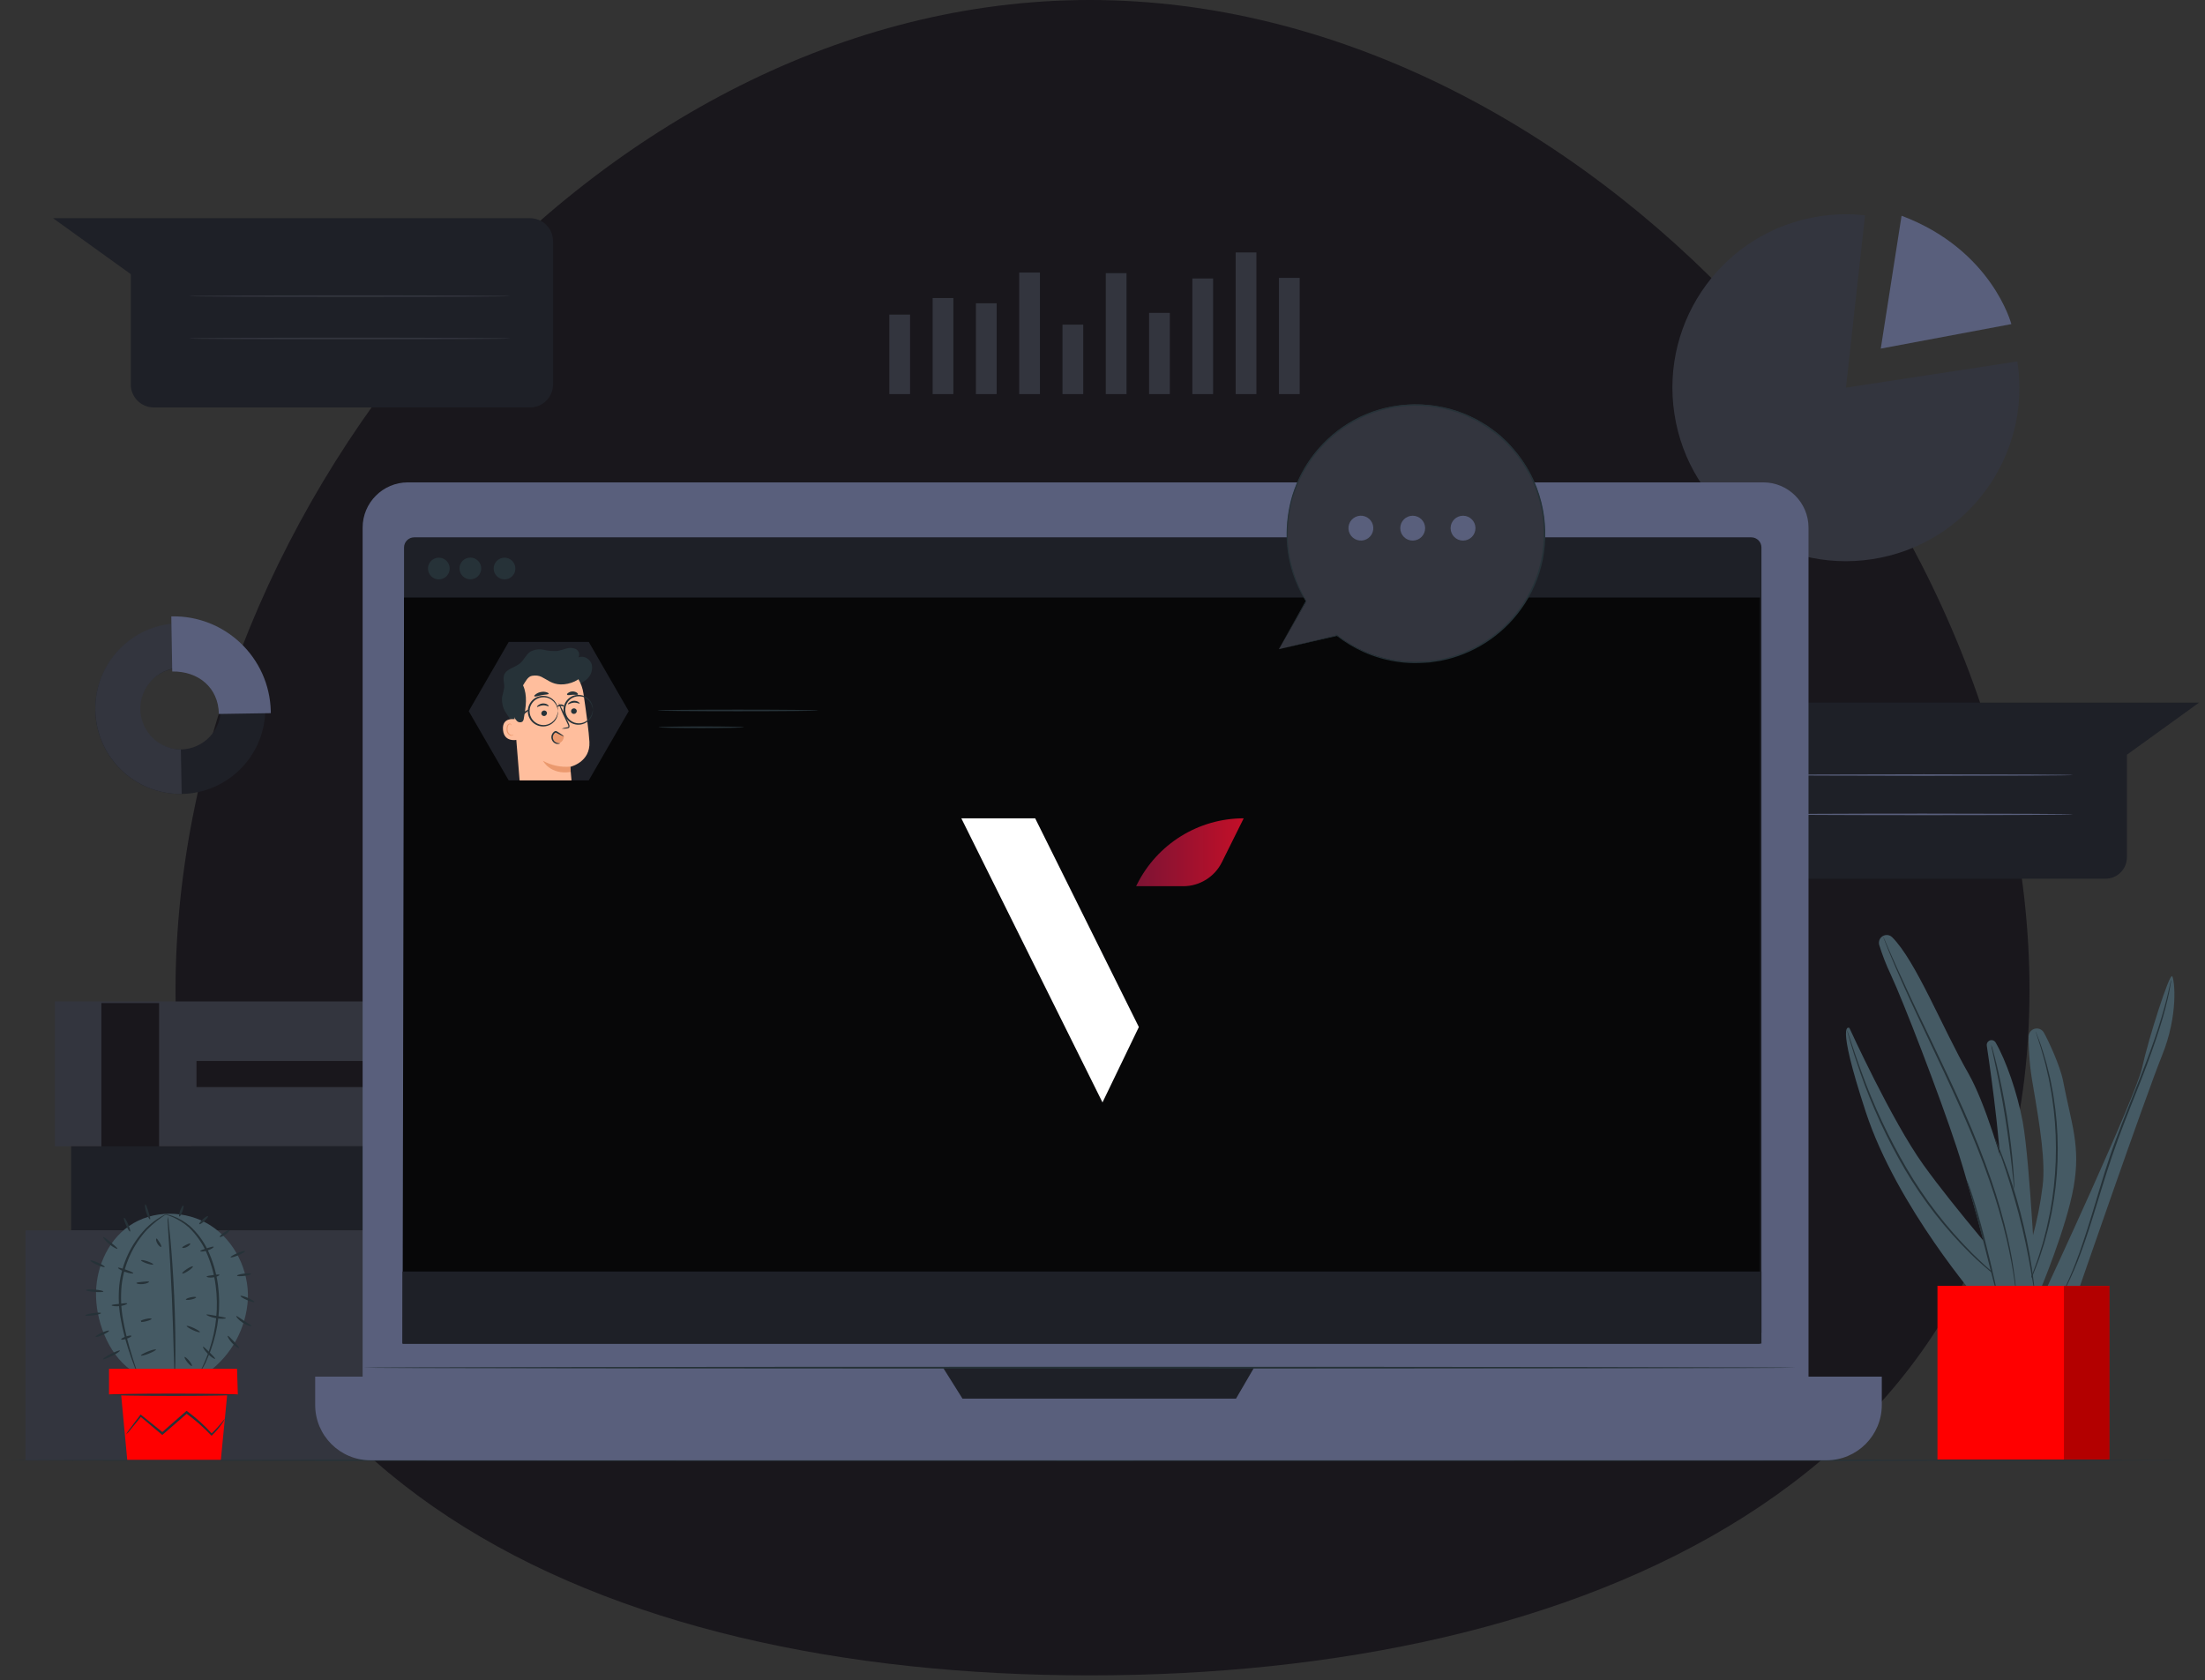 <svg width="248" height="189" viewBox="0 0 248 189" fill="none" xmlns="http://www.w3.org/2000/svg">
<rect x="0" y="0" width="248" height="189" fill="#333333" stroke="none"/>
<path d="M228.258 111.425C228.258 166.632 177.771 188.456 122.564 188.456C67.357 188.456 19.741 166.632 19.741 111.425C19.741 56.218 67.36 0 122.568 0C177.775 0 228.261 56.218 228.261 111.425H228.258Z" fill="#19171C"/>
<path d="M197.507 79.038H247.333L239.217 84.895V96.434C239.217 97.763 238.14 98.84 236.811 98.84H197.507C196.179 98.84 195.102 97.763 195.102 96.434V81.444C195.102 80.115 196.179 79.038 197.507 79.038Z" fill="#1E2027"/>
<path d="M199.584 87.182C199.584 87.231 207.099 87.269 216.369 87.269C225.639 87.269 233.154 87.231 233.154 87.182C233.154 87.133 225.639 87.094 216.369 87.094C207.099 87.094 199.584 87.133 199.584 87.182Z" fill="#595F7C"/>
<path d="M199.584 91.605C199.584 91.654 207.099 91.693 216.369 91.693C225.639 91.693 233.154 91.654 233.154 91.605C233.154 91.556 225.639 91.518 216.369 91.518C207.099 91.518 199.584 91.56 199.584 91.605Z" fill="#595F7C"/>
<path d="M121.834 36.517H119.501V44.329H121.834V36.517Z" fill="#33353E"/>
<path d="M102.356 35.387H100.024V44.329H102.356V35.387Z" fill="#33353E"/>
<path d="M107.227 33.524H104.895V44.329H107.227V33.524Z" fill="#33353E"/>
<path d="M112.095 34.115H109.763V44.329H112.095V34.115Z" fill="#33353E"/>
<path d="M116.963 30.66H114.63V44.329H116.963V30.66Z" fill="#33353E"/>
<path d="M126.701 30.726H124.369V44.329H126.701V30.726Z" fill="#33353E"/>
<path d="M131.572 35.195H129.24V44.329H131.572V35.195Z" fill="#33353E"/>
<path d="M136.439 31.324H134.107V44.329H136.439V31.324Z" fill="#33353E"/>
<path d="M141.31 28.397H138.978V44.329H141.31V28.397Z" fill="#33353E"/>
<path d="M146.178 31.258H143.846V44.329H146.178V31.258Z" fill="#33353E"/>
<path d="M207.617 43.605L226.898 40.657C228.531 51.308 221.223 61.267 210.568 62.9C199.917 64.533 189.958 57.225 188.325 46.57C186.692 35.915 194 25.96 204.655 24.327C206.347 24.068 208.064 24.033 209.764 24.222L207.617 43.605Z" fill="#33353E"/>
<path d="M213.873 24.268L211.533 39.213L226.22 36.457C226.22 36.457 224.048 28.093 213.873 24.268Z" fill="#595F7C"/>
<path d="M10.72 79.867C10.653 74.586 14.881 70.254 20.161 70.191C25.441 70.124 29.774 74.352 29.837 79.632C29.903 84.898 25.697 89.224 20.43 89.308C15.143 89.374 10.8 85.154 10.716 79.867H10.72ZM24.85 79.636C24.794 77.111 22.707 75.111 20.182 75.163C17.657 75.219 15.657 77.307 15.71 79.832C15.762 82.342 17.832 84.335 20.34 84.304C22.871 84.262 24.889 82.174 24.847 79.643V79.636H24.85Z" fill="#1E2027"/>
<path d="M10.72 79.867C10.629 74.576 14.835 70.212 20.126 70.107L20.206 75.118C17.671 75.216 15.692 77.349 15.79 79.884C15.884 82.335 17.888 84.283 20.343 84.304L20.434 89.308C15.147 89.374 10.804 85.154 10.72 79.867Z" fill="#33353E"/>
<path d="M19.27 69.334C25.305 69.191 30.312 73.968 30.456 80.003C30.456 80.076 30.456 80.146 30.456 80.22L24.616 80.311C24.571 77.349 22.315 75.485 19.371 75.534L19.266 69.334H19.27Z" fill="#595F7C"/>
<path d="M72.837 113.59H60.682V128.038H72.837V113.59Z" fill="#F5F5F5"/>
<path d="M61.105 112.645H6.181V128.944H61.105V112.645Z" fill="#33353E"/>
<path d="M73.204 114.016H59.629V112.645H73.204C73.589 112.645 73.903 112.96 73.903 113.345C73.889 113.719 73.578 114.016 73.204 114.016Z" fill="#E0E0E0"/>
<path d="M73.204 128.944H59.629V127.573H73.204C73.589 127.573 73.903 127.888 73.903 128.272C73.889 128.647 73.578 128.944 73.204 128.944Z" fill="#E0E0E0"/>
<path d="M56.786 112.645H50.296V128.944H56.786V112.645Z" fill="#EBEBEB"/>
<path d="M17.891 112.827H11.401V129.126H17.891V112.827Z" fill="#19171C"/>
<path d="M72.837 115.978C72.837 116.02 70.207 116.051 66.962 116.051C63.717 116.051 61.087 116.02 61.087 115.978C61.087 115.936 63.717 115.904 66.962 115.904C70.207 115.904 72.837 115.939 72.837 115.978Z" fill="#E0E0E0"/>
<path d="M72.837 118.146C72.837 118.184 70.207 118.216 66.962 118.216C63.717 118.216 61.087 118.184 61.087 118.146C61.087 118.107 63.717 118.072 66.962 118.072C70.207 118.072 72.837 118.104 72.837 118.146Z" fill="#E0E0E0"/>
<path d="M72.837 120.814C72.837 120.852 70.207 120.884 66.962 120.884C63.717 120.884 61.087 120.852 61.087 120.814C61.087 120.775 63.717 120.74 66.962 120.74C70.207 120.74 72.837 120.779 72.837 120.814Z" fill="#E0E0E0"/>
<path d="M72.837 123.478C72.837 123.52 70.207 123.552 66.962 123.552C63.717 123.552 61.087 123.52 61.087 123.478C61.087 123.436 63.717 123.408 66.962 123.408C70.207 123.408 72.837 123.44 72.837 123.478Z" fill="#E0E0E0"/>
<path d="M72.837 126.146C72.837 126.188 70.207 126.22 66.962 126.22C63.717 126.22 61.087 126.188 61.087 126.146C61.087 126.105 63.717 126.077 66.962 126.077C70.207 126.077 72.837 126.108 72.837 126.146Z" fill="#E0E0E0"/>
<path d="M46.807 119.345H22.099V122.279H46.807V119.345Z" fill="#19171C"/>
<path d="M72.714 129.266H60.374V138.07H72.714V129.266Z" fill="#FAFAFA"/>
<path d="M60.514 128.944H8V138.385H60.514V128.944Z" fill="#1E2027"/>
<path d="M60.129 129.584H73.392C73.567 129.584 73.71 129.44 73.71 129.266C73.71 129.091 73.567 128.947 73.392 128.944H60.129V129.584Z" fill="#F5F5F5"/>
<path d="M60.129 137.749H73.564C73.644 137.749 73.71 137.815 73.71 137.896V138.245C73.71 138.326 73.644 138.392 73.564 138.392H60.129V137.752V137.749Z" fill="#F5F5F5"/>
<path d="M72.714 130.937C72.714 130.976 69.98 131.011 66.612 131.011C63.245 131.011 60.51 130.976 60.51 130.937C60.51 130.899 63.241 130.864 66.612 130.864C69.983 130.864 72.714 130.899 72.714 130.937Z" fill="#E0E0E0"/>
<path d="M72.714 132.602C72.714 132.644 69.98 132.675 66.612 132.675C63.245 132.675 60.51 132.644 60.51 132.602C60.51 132.56 63.241 132.532 66.612 132.532C69.983 132.532 72.714 132.563 72.714 132.602Z" fill="#E0E0E0"/>
<path d="M72.714 134.269C72.714 134.308 69.98 134.339 66.612 134.339C63.245 134.339 60.51 134.308 60.51 134.269C60.51 134.231 63.241 134.196 66.612 134.196C69.983 134.196 72.714 134.228 72.714 134.269Z" fill="#E0E0E0"/>
<path d="M72.714 135.934C72.714 135.972 69.98 136.004 66.612 136.004C63.245 136.004 60.51 135.972 60.51 135.934C60.51 135.895 63.241 135.861 66.612 135.861C69.983 135.861 72.714 135.892 72.714 135.934Z" fill="#E0E0E0"/>
<path d="M74.585 139.228H61.989V163.093H74.585V139.228Z" fill="#EBEBEB"/>
<path d="M61.989 138.389H2.869V164.265H61.989V138.389Z" fill="#33353E"/>
<path d="M75.571 164.261H60.374V162.583H75.571C76.033 162.583 76.407 162.961 76.41 163.422C76.41 163.887 76.036 164.261 75.571 164.261Z" fill="#E0E0E0"/>
<path d="M60.374 138.389H76.026C76.239 138.389 76.41 138.56 76.41 138.773V139.683C76.41 139.896 76.239 140.067 76.026 140.067H60.374V138.389Z" fill="#E0E0E0"/>
<path d="M74.585 142.424C74.585 142.466 71.767 142.497 68.291 142.497C64.815 142.497 61.997 142.466 61.997 142.424C61.997 142.382 64.815 142.354 68.291 142.354C71.767 142.354 74.585 142.386 74.585 142.424Z" fill="#E0E0E0"/>
<path d="M74.585 145.487C74.585 145.526 71.767 145.557 68.291 145.557C64.815 145.557 61.997 145.526 61.997 145.487C61.997 145.449 64.815 145.414 68.291 145.414C71.767 145.414 74.585 145.445 74.585 145.487Z" fill="#E0E0E0"/>
<path d="M74.585 148.547C74.585 148.585 71.767 148.62 68.291 148.62C64.815 148.62 61.997 148.585 61.997 148.547C61.997 148.508 64.815 148.473 68.291 148.473C71.767 148.473 74.585 148.508 74.585 148.547Z" fill="#E0E0E0"/>
<path d="M74.585 151.607C74.585 151.649 71.767 151.68 68.291 151.68C64.815 151.68 61.997 151.649 61.997 151.607C61.997 151.565 64.815 151.537 68.291 151.537C71.767 151.537 74.585 151.568 74.585 151.607Z" fill="#E0E0E0"/>
<path d="M74.585 154.67C74.585 154.708 71.767 154.74 68.291 154.74C64.815 154.74 61.997 154.708 61.997 154.67C61.997 154.631 64.815 154.596 68.291 154.596C71.767 154.596 74.585 154.628 74.585 154.67Z" fill="#E0E0E0"/>
<path d="M74.585 157.729C74.585 157.768 71.767 157.803 68.291 157.803C64.815 157.803 61.997 157.768 61.997 157.729C61.997 157.691 64.815 157.656 68.291 157.656C71.767 157.656 74.585 157.691 74.585 157.729Z" fill="#E0E0E0"/>
<path d="M74.585 160.789C74.585 160.831 71.767 160.862 68.291 160.862C64.815 160.862 61.997 160.831 61.997 160.789C61.997 160.747 64.815 160.719 68.291 160.719C71.767 160.719 74.585 160.751 74.585 160.789Z" fill="#E0E0E0"/>
<path d="M23.098 152.74V154.18C23.098 155.929 22.231 156.904 20.56 156.904C18.888 156.904 18.021 155.915 18.021 154.18V148.547C18.021 146.798 18.888 145.819 20.56 145.819C22.231 145.819 23.098 146.812 23.098 148.547V149.596H21.49V148.438C21.49 147.662 21.14 147.368 20.609 147.368C20.077 147.368 19.724 147.662 19.724 148.438V154.289C19.724 155.065 20.074 155.338 20.609 155.338C21.144 155.338 21.49 155.061 21.49 154.289V152.74H23.098Z" fill="#EBEBEB"/>
<path d="M43.268 145.956V154.317C43.268 155.089 43.618 155.366 44.149 155.366C44.681 155.366 45.03 155.086 45.03 154.317V145.956H46.642V154.208C46.642 155.939 45.775 156.932 44.104 156.932C42.432 156.932 41.565 155.939 41.565 154.208V145.956H43.268Z" fill="#EBEBEB"/>
<path d="M51.363 156.796C51.22 156.366 51.167 155.915 51.206 155.463V153.761C51.206 152.753 50.856 152.383 50.094 152.383H49.503V156.796H47.8V145.956H50.37C52.118 145.956 52.895 146.777 52.895 148.449V149.299C52.895 150.414 52.545 151.141 51.779 151.498C52.632 151.848 52.909 152.673 52.909 153.802V155.477C52.877 155.925 52.944 156.373 53.097 156.792H51.363V156.796ZM49.503 147.508V150.834H50.171C50.803 150.834 51.192 150.557 51.192 149.69V148.62C51.192 147.847 50.929 147.508 50.325 147.508H49.503Z" fill="#EBEBEB"/>
<path d="M45.097 134.311C45.142 135.133 44.517 135.836 43.695 135.882C43.663 135.882 43.632 135.882 43.6 135.882C43.177 135.927 42.772 135.693 42.593 135.305L42.292 136.833H41.943L42.66 133.213H43.009L42.925 133.637C43.188 133.343 43.562 133.182 43.953 133.193C44.544 133.151 45.055 133.595 45.097 134.186C45.097 134.228 45.097 134.266 45.097 134.308V134.311ZM44.747 134.332C44.779 133.906 44.457 133.535 44.027 133.504C43.978 133.5 43.925 133.504 43.877 133.507C43.24 133.507 42.719 134.018 42.719 134.658C42.719 134.693 42.719 134.731 42.723 134.766C42.691 135.189 43.006 135.56 43.429 135.591C43.481 135.595 43.534 135.591 43.59 135.588C44.226 135.588 44.744 135.07 44.74 134.43C44.74 134.399 44.74 134.364 44.737 134.332H44.747Z" fill="#E0E0E0"/>
<path d="M48.296 134.067C48.296 134.168 48.285 134.269 48.268 134.367L47.967 135.871H47.618L47.922 134.364C47.936 134.283 47.943 134.203 47.946 134.123C47.946 133.745 47.719 133.528 47.247 133.528C46.698 133.5 46.226 133.909 46.173 134.455L45.89 135.871H45.541L46.285 132.14H46.635L46.338 133.623C46.597 133.343 46.967 133.189 47.348 133.206C47.967 133.196 48.296 133.518 48.296 134.067Z" fill="#E0E0E0"/>
<path d="M51.639 133.217L49.716 136.203C49.387 136.707 49.142 136.861 48.761 136.861C48.527 136.871 48.3 136.787 48.132 136.626L48.324 136.364C48.447 136.49 48.614 136.56 48.789 136.556C49.017 136.556 49.191 136.448 49.398 136.126L49.587 135.847L48.926 133.217H49.275L49.821 135.469L51.265 133.217H51.639Z" fill="#E0E0E0"/>
<path d="M59.605 24.544H5.968L14.71 30.838V43.241C14.71 44.671 15.864 45.829 17.294 45.832C17.294 45.832 17.297 45.832 17.301 45.832H59.612C61.042 45.832 62.203 44.671 62.203 43.241V27.135C62.203 25.705 61.042 24.544 59.612 24.544C59.612 24.544 59.608 24.544 59.605 24.544Z" fill="#1E2027"/>
<path d="M57.367 33.31C57.367 33.363 49.279 33.405 39.303 33.405C29.326 33.405 21.235 33.359 21.235 33.31C21.235 33.261 29.323 33.216 39.303 33.216C49.283 33.216 57.367 33.258 57.367 33.31Z" fill="#33353E"/>
<path d="M57.367 38.073C57.367 38.125 49.279 38.167 39.303 38.167C29.326 38.167 21.235 38.125 21.235 38.073C21.235 38.02 29.323 37.978 39.303 37.978C49.283 37.978 57.367 38.02 57.367 38.073Z" fill="#33353E"/>
<path d="M245.63 164.261C245.63 164.314 190.787 164.352 123.155 164.352C55.524 164.352 0.667 164.314 0.667 164.261C0.667 164.209 55.496 164.171 123.155 164.171C190.815 164.171 245.63 164.212 245.63 164.261Z" fill="#263238"/>
<path d="M222.614 146.414C222.614 146.414 213.344 135.749 209.848 125.083C206.351 114.418 208.012 115.642 208.012 115.642C208.012 115.642 212.733 126.007 216.317 131.011C219.901 136.014 226.304 143.354 226.304 143.354L222.614 146.414Z" fill="#455A64"/>
<path d="M224.46 117.282C224.317 117.02 223.992 116.925 223.73 117.065C223.527 117.177 223.418 117.404 223.457 117.632C224.02 121.38 225.244 130.175 225.205 135.878C225.142 143.288 225.205 146.152 225.205 146.152H229.052C229.052 146.152 228.352 130.836 227.496 126.164C226.887 122.898 225.604 119.261 224.46 117.282Z" fill="#455A64"/>
<path d="M226.566 144.907C228.181 141.242 229.251 137.364 229.741 133.388C230.059 130.661 229.489 126.975 228.646 122.055C228.321 120.258 228.16 118.433 228.16 116.604C228.16 116.097 228.577 115.688 229.087 115.691C229.423 115.691 229.731 115.876 229.888 116.17C230.353 117.002 231.703 119.842 232.045 121.618C232.979 126.475 234.035 128.905 233.227 133.507C232.42 138.109 229.43 145.214 229.43 145.214L226.566 144.907Z" fill="#455A64"/>
<path d="M230.038 145.225C230.038 145.225 240.217 123.353 240.924 120.108C241.63 116.862 244.025 109.386 244.308 109.809C244.592 110.233 245.008 114.184 243.179 118.698C241.35 123.213 233.514 145.889 233.514 145.889H230.038" fill="#455A64"/>
<path d="M225.45 144.246C225.349 144.186 225.255 144.123 225.164 144.05C224.985 143.914 224.709 143.721 224.377 143.449C223.426 142.69 222.513 141.885 221.642 141.032C218.775 138.21 216.292 135.025 214.257 131.556C212.229 128.091 210.54 124.433 209.218 120.639C208.708 119.188 208.334 117.999 208.092 117.17C207.966 116.761 207.879 116.436 207.82 116.219C207.781 116.104 207.757 115.988 207.743 115.869C207.792 115.974 207.83 116.083 207.862 116.195L208.173 117.135C208.439 117.953 208.834 119.135 209.362 120.576C210.725 124.342 212.425 127.979 214.446 131.437C216.474 134.895 218.932 138.081 221.758 140.924C222.845 142.008 223.779 142.83 224.436 143.372C224.762 143.655 225.027 143.858 225.199 144.005C225.29 144.078 225.373 144.158 225.45 144.246Z" fill="#263238"/>
<path d="M226.562 133.752C226.513 133.542 226.485 133.329 226.471 133.112C226.422 132.657 226.359 132.063 226.286 131.364C226.125 129.881 225.873 127.842 225.513 125.601C225.153 123.36 224.751 121.342 224.44 119.887C224.289 119.188 224.163 118.607 224.069 118.163C224.013 117.953 223.975 117.74 223.954 117.523C224.038 117.723 224.104 117.929 224.149 118.142C224.265 118.544 224.415 119.128 224.59 119.852C224.94 121.3 225.366 123.318 225.726 125.566C226.087 127.814 226.314 129.86 226.426 131.346C226.489 132.091 226.527 132.692 226.545 133.095C226.573 133.311 226.58 133.532 226.562 133.752Z" fill="#263238"/>
<path d="M228.947 116.006C228.996 116.097 229.034 116.188 229.066 116.286C229.146 116.492 229.248 116.761 229.374 117.097C229.499 117.432 229.66 117.884 229.811 118.401C229.961 118.919 230.16 119.492 230.304 120.149L230.555 121.178C230.643 121.527 230.702 121.915 230.779 122.304C230.947 123.08 231.048 123.923 231.171 124.807C231.636 128.657 231.496 132.56 230.758 136.368C230.573 137.242 230.409 138.074 230.188 138.836C230.083 139.217 229.996 139.592 229.884 139.941C229.772 140.291 229.664 140.641 229.559 140.952C229.363 141.599 229.129 142.162 228.94 142.662C228.751 143.162 228.569 143.588 228.412 143.931L228.062 144.718C228.024 144.812 227.978 144.903 227.922 144.987C227.947 144.889 227.982 144.791 228.024 144.7L228.345 143.896C228.492 143.546 228.667 143.123 228.839 142.62C229.01 142.116 229.241 141.55 229.426 140.903C229.524 140.581 229.629 140.246 229.737 139.896C229.846 139.546 229.926 139.172 230.027 138.791C230.241 138.029 230.377 137.2 230.576 136.343C231.286 132.553 231.426 128.675 230.989 124.842C230.87 123.961 230.776 123.122 230.618 122.349C230.541 121.961 230.485 121.583 230.405 121.226C230.325 120.87 230.244 120.527 230.167 120.198C230.031 119.541 229.846 118.961 229.706 118.45C229.566 117.94 229.429 117.499 229.307 117.142C229.185 116.786 229.108 116.527 229.041 116.317C228.999 116.216 228.968 116.114 228.947 116.006Z" fill="#263238"/>
<path d="M244.19 110.25C244.197 110.282 244.197 110.316 244.19 110.348C244.19 110.425 244.162 110.519 244.144 110.631C244.099 110.879 244.043 111.25 243.945 111.722C243.749 112.663 243.421 114.016 242.896 115.66C242.371 117.303 241.697 119.226 240.871 121.345C240.046 123.464 239.095 125.769 238.193 128.224C237.291 130.678 236.567 133.07 235.902 135.238C235.238 137.406 234.623 139.364 234.018 140.973C233.553 142.249 233.018 143.497 232.413 144.714C232.203 145.148 232.014 145.47 231.895 145.693L231.752 145.942C231.738 145.973 231.717 146.001 231.696 146.026C231.703 145.994 231.717 145.963 231.731 145.931L231.857 145.672C231.965 145.442 232.14 145.113 232.336 144.676C232.745 143.809 233.297 142.536 233.874 140.92C234.451 139.305 235.063 137.357 235.714 135.182C236.364 133.007 237.067 130.608 237.987 128.15C238.906 125.692 239.854 123.384 240.686 121.272C241.518 119.16 242.228 117.244 242.749 115.611C243.27 113.978 243.627 112.635 243.847 111.701C243.959 111.236 244.029 110.869 244.088 110.624C244.116 110.512 244.137 110.421 244.155 110.344C244.162 110.313 244.172 110.278 244.19 110.25Z" fill="#263238"/>
<path d="M212.809 105.418C212.46 105.082 211.904 105.096 211.568 105.445C211.348 105.676 211.271 106.008 211.365 106.313C211.715 107.439 212.142 108.537 212.645 109.6C214.044 112.575 218.156 123.237 220.079 129.101C222.003 134.965 224.713 145.886 224.713 145.886L228.821 145.221C228.821 145.221 225.062 127.265 221.408 120.779C218.439 115.593 215.488 108.082 212.809 105.418Z" fill="#455A64"/>
<path d="M221.202 132.766C221.293 132.923 221.363 133.088 221.415 133.259C221.537 133.581 221.702 134.049 221.887 134.637C222.265 135.808 222.73 137.434 223.195 139.263C223.66 141.092 224.048 142.739 224.317 143.938C224.443 144.505 224.545 144.987 224.629 145.361C224.674 145.533 224.702 145.711 224.712 145.889C224.639 145.728 224.583 145.557 224.545 145.382C224.447 145.008 224.321 144.536 224.17 143.983L222.985 139.312C222.52 137.493 222.079 135.853 221.74 134.675L221.335 133.276C221.275 133.112 221.23 132.941 221.202 132.766Z" fill="#263238"/>
<path d="M226.776 145.557C226.765 145.522 226.758 145.487 226.755 145.449C226.755 145.361 226.727 145.256 226.706 145.123C226.664 144.84 226.625 144.424 226.538 143.879C226.387 142.802 226.118 141.246 225.678 139.35C225.15 137.13 224.51 134.941 223.754 132.787C222.912 130.339 221.856 127.724 220.656 125C218.24 119.562 215.827 114.74 214.24 111.177C213.439 109.397 212.816 107.946 212.407 106.932C212.197 106.428 212.058 106.033 211.946 105.764C211.9 105.638 211.862 105.54 211.83 105.456C211.816 105.421 211.806 105.386 211.799 105.351C211.799 105.351 211.82 105.383 211.851 105.449C211.883 105.515 211.932 105.627 211.988 105.746L212.484 106.9C212.918 107.9 213.561 109.348 214.379 111.096C215.998 114.646 218.436 119.454 220.856 124.898C222.055 127.626 223.107 130.262 223.943 132.706C224.691 134.871 225.321 137.077 225.828 139.312C226.167 140.812 226.433 142.33 226.622 143.858C226.695 144.4 226.72 144.823 226.751 145.11C226.751 145.242 226.769 145.347 226.776 145.435C226.783 145.477 226.783 145.515 226.776 145.557Z" fill="#263238"/>
<path d="M228.821 145.225C228.758 144.994 228.709 144.763 228.681 144.526C228.601 144.043 228.493 143.407 228.363 142.637C228.08 141.046 227.664 138.854 227.027 136.469C226.391 134.084 225.716 131.955 225.185 130.43L224.555 128.633C224.464 128.416 224.391 128.192 224.338 127.961C224.454 128.168 224.552 128.381 224.636 128.601C224.81 129.017 225.059 129.626 225.335 130.385C226.08 132.36 226.716 134.374 227.244 136.42C227.772 138.466 228.199 140.532 228.521 142.62C228.639 143.421 228.727 144.071 228.772 144.522C228.807 144.756 228.821 144.991 228.821 145.225Z" fill="#263238"/>
<path d="M237.252 144.634H221.216V164.171H237.252V144.634Z" fill="#FF0000"/>
<g opacity="0.3">
<path d="M237.252 144.634H221.216V164.171H237.252V144.634Z" fill="black"/>
</g>
<path d="M232.136 144.634H217.911V164.171H232.136V144.634Z" fill="#FF0000"/>
<path d="M23.675 137.843C20.941 136.095 17.157 136.06 14.5 137.917C11.975 139.683 10.692 142.893 10.804 145.959C10.915 149.026 12.409 152.795 15.196 154.414L23.378 154.38C26.039 152.442 27.693 149.411 27.882 146.124C28.004 142.893 26.406 139.592 23.675 137.843Z" fill="#455A64"/>
<path d="M19.644 154.722C19.605 154.491 19.588 154.257 19.595 154.023C19.595 153.519 19.56 152.876 19.539 152.103C19.497 150.484 19.434 148.257 19.326 145.777C19.217 143.298 19.084 141.071 18.976 139.452C18.93 138.682 18.892 138.053 18.86 137.535C18.84 137.301 18.84 137.07 18.86 136.836C18.92 137.067 18.955 137.298 18.972 137.535C19.028 137.987 19.095 138.64 19.172 139.448C19.319 141.064 19.479 143.295 19.591 145.774C19.703 148.253 19.735 150.491 19.728 152.114C19.728 152.925 19.728 153.579 19.7 154.033C19.7 154.264 19.682 154.495 19.644 154.722Z" fill="#263238"/>
<path d="M11.629 145.274C11.629 145.344 11.178 145.368 10.636 145.323C10.094 145.277 9.66 145.183 9.664 145.113C9.667 145.043 10.115 145.019 10.657 145.061C11.199 145.103 11.636 145.2 11.629 145.274Z" fill="#263238"/>
<path d="M11.783 142.511C11.752 142.578 11.37 142.473 10.926 142.274C10.482 142.074 10.146 141.865 10.175 141.798C10.203 141.732 10.587 141.84 11.031 142.036C11.475 142.232 11.811 142.459 11.783 142.511Z" fill="#263238"/>
<path d="M13.203 140.462C13.164 140.522 12.734 140.319 12.287 139.948C11.839 139.578 11.556 139.189 11.608 139.144C11.661 139.099 12.017 139.385 12.451 139.745C12.885 140.106 13.241 140.399 13.203 140.462Z" fill="#263238"/>
<path d="M14.633 138.529C14.566 138.557 14.36 138.235 14.171 137.808C13.982 137.382 13.881 137.011 13.947 136.98C14.014 136.948 14.22 137.273 14.409 137.703C14.598 138.133 14.695 138.501 14.633 138.529Z" fill="#263238"/>
<path d="M16.874 137.158C16.808 137.186 16.588 136.843 16.437 136.368C16.287 135.892 16.276 135.479 16.346 135.469C16.416 135.458 16.546 135.819 16.696 136.287C16.846 136.756 16.941 137.126 16.874 137.158Z" fill="#263238"/>
<path d="M20.612 135.609C20.682 135.633 20.64 135.927 20.521 136.266C20.403 136.605 20.249 136.857 20.172 136.833C20.095 136.808 20.144 136.518 20.263 136.179C20.382 135.84 20.546 135.584 20.612 135.609Z" fill="#263238"/>
<path d="M23.389 136.801C23.438 136.854 23.259 137.098 22.99 137.347C22.721 137.595 22.466 137.752 22.417 137.696C22.368 137.64 22.546 137.399 22.812 137.151C23.078 136.903 23.34 136.749 23.389 136.801Z" fill="#263238"/>
<path d="M25.829 138.378C25.871 138.438 25.654 138.654 25.346 138.864C25.039 139.074 24.756 139.193 24.714 139.134C24.672 139.074 24.892 138.857 25.2 138.647C25.507 138.438 25.791 138.319 25.829 138.378Z" fill="#263238"/>
<path d="M27.564 140.728C27.592 140.794 27.253 141.004 26.801 141.197C26.35 141.389 25.962 141.49 25.934 141.424C25.906 141.357 26.249 141.148 26.7 140.959C27.151 140.77 27.536 140.662 27.564 140.728Z" fill="#263238"/>
<path d="M28.249 143.295C28.249 143.365 27.9 143.47 27.47 143.522C27.04 143.574 26.672 143.564 26.662 143.491C26.651 143.417 27.012 143.319 27.438 143.263C27.865 143.207 28.239 143.221 28.249 143.295Z" fill="#263238"/>
<path d="M28.603 146.452C28.575 146.519 28.204 146.421 27.777 146.235C27.351 146.05 27.022 145.844 27.05 145.777C27.078 145.711 27.452 145.809 27.879 145.994C28.305 146.18 28.634 146.386 28.603 146.452Z" fill="#263238"/>
<path d="M28.291 149.162C28.267 149.229 27.798 149.117 27.308 148.795C26.819 148.473 26.529 148.096 26.578 148.043C26.627 147.991 26.987 148.274 27.452 148.575C27.917 148.876 28.316 149.103 28.291 149.162Z" fill="#263238"/>
<path d="M26.878 151.627C26.837 151.683 26.462 151.467 26.106 151.078C25.749 150.69 25.557 150.306 25.613 150.264C25.669 150.222 25.962 150.533 26.312 150.9C26.662 151.267 26.927 151.572 26.878 151.627Z" fill="#263238"/>
<path d="M13.486 151.918C13.518 151.981 13.136 152.267 12.608 152.519C12.08 152.771 11.647 152.949 11.601 152.893C11.556 152.837 11.951 152.544 12.475 152.288C13 152.033 13.451 151.855 13.486 151.918Z" fill="#263238"/>
<path d="M12.262 149.687C12.29 149.753 11.976 149.96 11.563 150.148C11.15 150.337 10.783 150.439 10.752 150.372C10.72 150.306 11.038 150.099 11.451 149.911C11.864 149.722 12.231 149.62 12.262 149.687Z" fill="#263238"/>
<path d="M11.363 147.704C11.363 147.774 10.986 147.89 10.496 147.959C10.007 148.029 9.608 148.026 9.597 147.959C9.587 147.893 9.975 147.774 10.461 147.708C10.947 147.641 11.353 147.638 11.363 147.704Z" fill="#263238"/>
<path d="M14.311 146.62C14.332 146.69 13.962 146.865 13.455 146.921C12.948 146.977 12.542 146.889 12.549 146.819C12.556 146.75 12.948 146.718 13.423 146.662C13.899 146.606 14.29 146.55 14.311 146.62Z" fill="#263238"/>
<path d="M16.762 144.183C16.783 144.249 16.482 144.403 16.063 144.442C15.643 144.48 15.335 144.393 15.342 144.323C15.349 144.253 15.664 144.221 16.042 144.183C16.419 144.144 16.741 144.113 16.762 144.183Z" fill="#263238"/>
<path d="M17.231 142.228C17.206 142.298 16.881 142.246 16.504 142.116C16.126 141.987 15.839 141.826 15.864 141.767C15.888 141.707 16.213 141.749 16.591 141.882C16.969 142.015 17.256 142.162 17.231 142.228Z" fill="#263238"/>
<path d="M18.129 140.252C18.08 140.305 17.857 140.158 17.696 139.878C17.535 139.599 17.521 139.336 17.591 139.319C17.661 139.301 17.78 139.504 17.94 139.749C18.101 139.994 18.182 140.204 18.129 140.252Z" fill="#263238"/>
<path d="M17.046 148.341C17.063 148.411 16.784 148.54 16.416 148.631C16.245 148.676 16.067 148.701 15.888 148.708L15.839 148.554C15.934 148.554 15.993 148.554 16.007 148.571C16.021 148.589 15.979 148.645 15.902 148.704L15.85 148.55C16.011 148.473 16.182 148.414 16.357 148.376C16.721 148.288 17.028 148.271 17.046 148.341Z" fill="#263238"/>
<path d="M17.545 151.806C17.57 151.872 17.196 152.075 16.741 152.26C16.287 152.446 15.87 152.54 15.846 152.474C15.821 152.407 16.195 152.201 16.647 152.019C17.098 151.837 17.524 151.739 17.545 151.806Z" fill="#263238"/>
<path d="M14.783 150.267C14.808 150.334 14.566 150.477 14.248 150.585C13.93 150.694 13.654 150.729 13.629 150.659C13.605 150.589 13.846 150.449 14.164 150.341C14.482 150.232 14.748 150.197 14.783 150.267Z" fill="#263238"/>
<path d="M14.993 143.218C14.993 143.288 14.559 143.246 14.08 143.074C13.601 142.903 13.248 142.672 13.279 142.609C13.311 142.546 13.699 142.662 14.168 142.826C14.636 142.99 15.01 143.158 14.993 143.218Z" fill="#263238"/>
<path d="M21.693 142.459C21.735 142.518 21.5 142.742 21.172 142.959C20.843 143.176 20.542 143.309 20.5 143.242C20.458 143.176 20.696 142.959 21.025 142.742C21.354 142.525 21.654 142.389 21.693 142.459Z" fill="#263238"/>
<path d="M22.06 145.928C22.06 145.998 21.826 146.11 21.508 146.176C21.189 146.242 20.92 146.239 20.903 146.176C20.885 146.113 21.137 145.994 21.455 145.928C21.773 145.861 22.043 145.858 22.06 145.928Z" fill="#263238"/>
<path d="M22.483 149.841C22.451 149.904 22.095 149.806 21.689 149.617C21.284 149.428 20.99 149.222 20.99 149.155C20.99 149.089 21.378 149.19 21.784 149.379C22.189 149.568 22.511 149.774 22.483 149.841Z" fill="#263238"/>
<path d="M21.584 153.649C21.528 153.698 21.297 153.509 21.07 153.229C20.843 152.949 20.721 152.687 20.759 152.642C20.797 152.596 21.042 152.785 21.273 153.065C21.504 153.344 21.64 153.6 21.584 153.649Z" fill="#263238"/>
<path d="M21.392 139.889C21.437 139.945 21.283 140.137 21.021 140.266C20.759 140.396 20.518 140.406 20.5 140.336C20.483 140.266 20.672 140.155 20.906 140.036C21.14 139.917 21.357 139.833 21.392 139.889Z" fill="#263238"/>
<path d="M24.686 143.396C24.71 143.463 24.406 143.63 23.987 143.69C23.567 143.749 23.235 143.669 23.238 143.599C23.242 143.529 23.564 143.484 23.938 143.431C24.312 143.379 24.662 143.33 24.686 143.396Z" fill="#263238"/>
<path d="M24.032 140.249C24.064 140.312 23.763 140.529 23.333 140.665C22.903 140.802 22.536 140.802 22.525 140.732C22.515 140.662 22.847 140.546 23.253 140.413C23.658 140.28 23.997 140.183 24.032 140.249Z" fill="#263238"/>
<path d="M25.403 148.274C25.403 148.344 24.885 148.39 24.263 148.274C23.64 148.159 23.175 147.924 23.214 147.872C23.252 147.82 23.728 147.91 24.326 148.015C24.924 148.12 25.403 148.201 25.403 148.274Z" fill="#263238"/>
<path d="M24.189 152.848C24.147 152.904 23.766 152.68 23.389 152.299C23.011 151.918 22.791 151.551 22.836 151.495C22.881 151.439 23.186 151.746 23.567 152.117C23.948 152.488 24.228 152.792 24.189 152.848Z" fill="#263238"/>
<path d="M18.818 136.514C17.983 137.021 17.213 137.63 16.528 138.326C14.937 140.071 13.937 142.274 13.675 144.62C13.556 145.91 13.615 147.211 13.846 148.484C14.035 149.53 14.276 150.565 14.57 151.586C14.822 152.456 15.052 153.156 15.206 153.642C15.301 153.89 15.374 154.145 15.427 154.404C15.297 154.173 15.192 153.928 15.112 153.677C14.926 153.201 14.668 152.509 14.395 151.638C14.07 150.617 13.807 149.578 13.612 148.526C13.356 147.232 13.293 145.907 13.416 144.592C13.678 142.186 14.724 139.934 16.395 138.186C16.902 137.672 17.476 137.228 18.102 136.864C18.269 136.763 18.444 136.672 18.626 136.591C18.686 136.556 18.752 136.532 18.818 136.514Z" fill="#263238"/>
<path d="M22.382 154.593C22.322 154.561 22.966 153.572 23.553 151.795C24.34 149.477 24.578 147.008 24.253 144.581C24.078 143.242 23.7 141.938 23.141 140.711C22.672 139.724 22.029 138.829 21.245 138.067C20.689 137.581 20.063 137.182 19.385 136.892C18.902 136.693 18.612 136.644 18.616 136.623C18.686 136.612 18.759 136.612 18.829 136.623C19.028 136.658 19.228 136.71 19.42 136.78C20.13 137.039 20.787 137.424 21.364 137.913C22.189 138.672 22.868 139.578 23.357 140.588C23.941 141.826 24.329 143.148 24.511 144.505C24.847 146.97 24.574 149.48 23.725 151.816C23.578 152.267 23.375 152.652 23.245 153.002C23.116 153.351 22.938 153.631 22.812 153.862C22.686 154.117 22.543 154.362 22.382 154.593Z" fill="#263238"/>
<path d="M12.262 153.974H26.662L26.749 156.855H12.262V153.974Z" fill="#FF0000"/>
<path d="M13.486 155.415L14.311 164.212H24.84L25.686 155.512L13.486 155.415Z" fill="#FF0000"/>
<path d="M26.749 156.89C26.749 156.964 23.507 157.02 19.507 157.02C15.507 157.02 12.265 156.964 12.265 156.89C12.265 156.817 15.507 156.761 19.507 156.761C23.507 156.761 26.749 156.817 26.749 156.89Z" fill="#263238"/>
<path d="M25.288 159.569C25.214 159.768 25.109 159.953 24.98 160.121C24.655 160.6 24.28 161.041 23.861 161.439L23.794 161.502L23.732 161.433C22.868 160.527 21.92 159.698 20.906 158.964H21.067L19.815 160.062L18.336 161.342L18.256 161.415L18.172 161.345L15.769 159.324L15.909 159.306C15.413 159.915 14.993 160.422 14.664 160.828C14.521 161.023 14.357 161.202 14.175 161.359C14.29 161.146 14.423 160.946 14.577 160.758L15.752 159.188L15.815 159.107L15.895 159.17L18.343 161.149H18.182L19.654 159.855L20.91 158.761L20.986 158.695L21.07 158.754C22.088 159.506 23.025 160.359 23.868 161.303H23.735C24.298 160.768 24.819 160.188 25.288 159.569Z" fill="#263238"/>
<path d="M198.312 54.26H45.88C43.066 54.26 40.785 56.541 40.785 59.354V156.705C40.785 159.519 43.066 161.8 45.88 161.8H198.312C201.126 161.8 203.407 159.519 203.407 156.705V59.354C203.407 56.541 201.126 54.26 198.312 54.26Z" fill="#595F7C"/>
<path d="M35.463 154.852H211.649V158.037C211.649 161.475 208.862 164.261 205.424 164.261H41.673C38.236 164.261 35.449 161.475 35.449 158.037V154.852H35.463Z" fill="#595F7C"/>
<path d="M106.067 153.844L108.252 157.324H139.017L141.045 153.844H106.067Z" fill="#1E2027"/>
<path d="M202.008 153.845C202.008 153.904 165.914 153.949 121.403 153.949C76.893 153.949 40.785 153.904 40.785 153.845C40.785 153.785 76.872 153.74 121.403 153.74C165.935 153.74 202.008 153.785 202.008 153.845Z" fill="#263238"/>
<path d="M196.969 60.442H46.586C45.955 60.442 45.443 60.954 45.443 61.585V149.858C45.443 150.49 45.955 151.002 46.586 151.002H196.969C197.601 151.002 198.112 150.49 198.112 149.858V61.585C198.112 60.954 197.601 60.442 196.969 60.442Z" fill="#1E2027"/>
<path d="M197.948 151.135H45.278L45.443 67.212H197.948V151.135Z" fill="#070708"/>
<path d="M57.965 63.942C57.972 64.617 57.43 65.166 56.755 65.173C56.08 65.18 55.531 64.638 55.524 63.963C55.517 63.288 56.059 62.739 56.734 62.732C56.734 62.732 56.741 62.732 56.744 62.732C57.416 62.732 57.961 63.271 57.965 63.942Z" fill="#263238"/>
<path d="M50.576 63.942C50.583 64.617 50.041 65.166 49.366 65.173C48.691 65.18 48.142 64.638 48.135 63.963C48.128 63.288 48.67 62.739 49.345 62.732C49.352 62.732 49.359 62.732 49.366 62.732C50.034 62.736 50.573 63.274 50.576 63.942Z" fill="#263238"/>
<path d="M54.122 63.942C54.122 64.617 53.576 65.163 52.901 65.163C52.227 65.163 51.681 64.617 51.681 63.942C51.681 63.267 52.227 62.722 52.901 62.722C53.573 62.722 54.118 63.264 54.122 63.935C54.122 63.935 54.122 63.939 54.122 63.942Z" fill="#263238"/>
<path d="M198.112 143.029H45.278V151.134H198.112V143.029Z" fill="#1E2027"/>
<path d="M66.217 72.202H57.217L52.72 79.996L57.217 87.787H66.217L70.714 79.996L66.217 72.202Z" fill="#1E2027"/>
<path d="M57.951 81.521C57.532 81.091 57.164 80.615 56.853 80.101C56.538 79.583 56.409 78.975 56.479 78.373C56.573 78.038 56.65 77.695 56.706 77.349C56.741 76.866 56.538 76.363 56.706 75.912C56.972 75.212 57.92 75.097 58.497 74.611C58.944 74.23 59.164 73.614 59.657 73.296C60.116 73.055 60.644 72.981 61.151 73.093C61.651 73.209 62.165 73.254 62.679 73.226C63.032 73.149 63.382 73.055 63.728 72.943C64.074 72.835 64.448 72.859 64.777 73.016C65.109 73.198 65.238 73.611 65.064 73.95C65.654 73.677 66.403 74.139 66.564 74.765C66.689 75.419 66.434 76.087 65.903 76.489C65.378 76.877 64.766 77.129 64.119 77.216C62.312 77.566 60.353 77.366 58.797 76.387" fill="#263238"/>
<path d="M66.294 83.444C66.235 82.328 65.924 80.041 65.616 77.975C65.287 75.754 63.308 74.16 61.07 74.303H60.846C58.454 74.604 57.374 76.803 57.741 79.199L58.44 87.783H64.28C64.28 87.783 64.14 86.276 64.14 86.262C64.14 86.248 66.42 85.752 66.294 83.444Z" fill="#FFBE9D"/>
<path d="M64.136 86.234C63.074 86.325 62.004 86.098 61.07 85.58C61.07 85.58 61.895 87.192 64.182 86.832L64.136 86.234Z" fill="#EB996E"/>
<path d="M64.871 79.954C64.885 80.132 64.756 80.286 64.577 80.304C64.406 80.325 64.252 80.206 64.228 80.034C64.228 80.034 64.228 80.034 64.228 80.031C64.214 79.853 64.347 79.699 64.521 79.681C64.693 79.66 64.847 79.779 64.871 79.951C64.871 79.951 64.871 79.951 64.871 79.954Z" fill="#263238"/>
<path d="M65.196 79.136C65.157 79.181 64.895 79.013 64.538 79.038C64.182 79.062 63.937 79.258 63.895 79.216C63.853 79.174 63.895 79.118 64.021 79.027C64.168 78.912 64.346 78.842 64.531 78.832C64.717 78.817 64.899 78.867 65.056 78.964C65.171 79.041 65.213 79.115 65.196 79.136Z" fill="#263238"/>
<path d="M61.521 80.195C61.521 80.37 61.399 80.517 61.228 80.545C61.056 80.562 60.899 80.44 60.878 80.269C60.878 80.094 61 79.947 61.172 79.919C61.343 79.901 61.5 80.024 61.521 80.195Z" fill="#263238"/>
<path d="M61.714 79.436C61.675 79.482 61.413 79.314 61.056 79.338C60.699 79.363 60.455 79.555 60.413 79.517C60.371 79.478 60.413 79.419 60.539 79.328C60.839 79.087 61.259 79.059 61.588 79.262C61.689 79.338 61.731 79.415 61.714 79.436Z" fill="#263238"/>
<path d="M63.175 81.965C63.357 81.891 63.549 81.846 63.745 81.821C63.836 81.821 63.92 81.783 63.93 81.72C63.93 81.625 63.906 81.534 63.853 81.458L63.539 80.786C63.252 80.223 63.011 79.639 62.815 79.038C63.147 79.58 63.437 80.15 63.679 80.741C63.784 80.975 63.885 81.202 63.983 81.416C64.042 81.52 64.067 81.643 64.053 81.765C64.028 81.832 63.979 81.884 63.913 81.909C63.864 81.926 63.812 81.937 63.759 81.94C63.567 81.972 63.371 81.982 63.175 81.965Z" fill="#263238"/>
<path d="M61.71 78.038C61.682 78.136 61.325 78.115 60.913 78.195C60.5 78.275 60.171 78.408 60.108 78.325C60.045 78.24 60.136 78.192 60.266 78.087C60.437 77.957 60.636 77.873 60.85 77.838C61.059 77.796 61.276 77.807 61.483 77.87C61.64 77.922 61.724 77.992 61.71 78.038Z" fill="#263238"/>
<path d="M64.997 78.118C64.938 78.202 64.689 78.136 64.395 78.15C64.102 78.164 63.857 78.24 63.794 78.15C63.731 78.059 63.794 78.027 63.903 77.943C64.042 77.838 64.21 77.782 64.382 77.779C64.553 77.772 64.724 77.817 64.871 77.908C64.98 77.996 65.022 78.076 64.997 78.118Z" fill="#263238"/>
<path d="M58.039 80.916C57.997 80.916 56.42 80.566 56.577 82.129C56.734 83.692 58.441 83.178 58.437 83.143C58.434 83.108 58.039 80.916 58.039 80.916Z" fill="#FFBE9D"/>
<path d="M57.738 82.612C57.738 82.612 57.713 82.633 57.671 82.657C57.608 82.692 57.535 82.699 57.465 82.681C57.245 82.57 57.101 82.349 57.091 82.105C57.073 81.972 57.087 81.835 57.129 81.706C57.147 81.601 57.217 81.514 57.315 81.472C57.378 81.451 57.448 81.472 57.483 81.531C57.511 81.573 57.504 81.608 57.511 81.608C57.517 81.608 57.542 81.58 57.511 81.514C57.496 81.475 57.472 81.444 57.441 81.423C57.395 81.395 57.336 81.384 57.283 81.398C57.154 81.44 57.056 81.542 57.021 81.671C56.968 81.814 56.951 81.968 56.972 82.118C56.979 82.409 57.164 82.66 57.437 82.758C57.525 82.776 57.615 82.751 57.685 82.692C57.759 82.664 57.759 82.612 57.738 82.612Z" fill="#EB996E"/>
<path d="M65.5 75.817C65.392 76.443 64.119 77.02 63.053 76.989C62.081 76.961 61.598 76.478 60.895 76.135C60.597 75.991 60.247 75.951 59.846 76.017C59.356 76.097 59.101 76.674 58.828 77.09C59.353 78.234 59.14 79.562 58.916 80.8C58.909 80.94 58.853 81.07 58.759 81.174C58.552 81.304 58.279 81.262 58.119 81.08C57.86 80.8 57.689 80.454 57.622 80.08C57.402 79.244 57.349 78.374 57.468 77.517C57.584 76.66 57.947 75.856 58.517 75.205C59.266 74.415 60.294 73.947 61.381 73.901C62.465 73.863 63.532 74.163 64.434 74.765C64.864 75.023 65.224 75.384 65.483 75.814" fill="#263238"/>
<path d="M63.409 82.776L62.605 82.402C62.559 82.377 62.511 82.363 62.458 82.367C62.402 82.381 62.353 82.412 62.322 82.461C62.129 82.692 62.094 83.014 62.231 83.279C62.381 83.542 62.699 83.661 62.986 83.556C63.262 83.405 63.43 83.115 63.43 82.8L63.409 82.776Z" fill="#EB996E"/>
<path d="M63.003 83.615C63.003 83.615 62.836 83.745 62.531 83.657C62.353 83.598 62.206 83.472 62.115 83.307C62 83.108 61.979 82.867 62.063 82.65C62.105 82.538 62.171 82.44 62.259 82.356C62.3 82.318 62.346 82.283 62.395 82.255C62.461 82.22 62.538 82.22 62.605 82.255C62.79 82.356 62.913 82.444 63.035 82.521C63.269 82.678 63.409 82.786 63.385 82.807C63.36 82.828 63.21 82.762 62.958 82.632L62.528 82.409H62.465C62.43 82.433 62.398 82.458 62.367 82.489C62.3 82.556 62.252 82.632 62.22 82.72C62.157 82.888 62.168 83.073 62.248 83.231C62.315 83.363 62.426 83.468 62.563 83.528C62.825 83.64 63.003 83.584 63.003 83.615Z" fill="#263238"/>
<path d="M62.755 79.992C62.755 79.992 62.755 79.849 62.671 79.601C62.57 79.255 62.357 78.95 62.066 78.737C61.37 78.22 60.391 78.366 59.874 79.059C59.356 79.755 59.503 80.734 60.196 81.251C60.752 81.664 61.51 81.664 62.066 81.251C62.357 81.038 62.57 80.734 62.671 80.388C62.741 80.139 62.738 79.992 62.755 79.992C62.773 79.992 62.755 80.031 62.755 80.101C62.755 80.202 62.748 80.304 62.724 80.405C62.647 80.779 62.437 81.118 62.133 81.353C61.671 81.713 61.063 81.811 60.51 81.618C59.612 81.3 59.143 80.314 59.465 79.415C59.64 78.926 60.024 78.541 60.51 78.37C61.063 78.178 61.671 78.275 62.133 78.636C62.437 78.87 62.647 79.209 62.724 79.583C62.748 79.685 62.759 79.786 62.755 79.888C62.766 79.957 62.762 79.992 62.755 79.992Z" fill="#263238"/>
<path d="M66.682 79.839C66.665 79.839 66.682 79.699 66.599 79.457C66.501 79.122 66.294 78.825 66.011 78.618C65.336 78.115 64.382 78.258 63.878 78.933C63.374 79.608 63.518 80.562 64.193 81.066C64.731 81.468 65.472 81.468 66.011 81.066C66.294 80.86 66.501 80.562 66.599 80.227C66.668 79.986 66.665 79.842 66.682 79.842C66.7 79.842 66.682 79.877 66.682 79.947C66.682 80.048 66.675 80.146 66.654 80.244C66.578 80.611 66.371 80.937 66.077 81.167C65.63 81.517 65.032 81.615 64.493 81.426C63.619 81.115 63.161 80.15 63.476 79.276C63.647 78.8 64.018 78.426 64.493 78.258C65.032 78.069 65.63 78.167 66.077 78.517C66.371 78.748 66.578 79.076 66.654 79.444C66.675 79.541 66.686 79.639 66.682 79.741C66.693 79.804 66.689 79.839 66.682 79.839Z" fill="#263238"/>
<path d="M63.479 79.478C63.444 79.51 63.287 79.409 63.077 79.415C62.867 79.422 62.727 79.524 62.678 79.492C62.629 79.461 62.776 79.241 63.073 79.234C63.371 79.227 63.524 79.45 63.479 79.478Z" fill="#263238"/>
<path d="M59.566 79.762C59.598 79.8 59.29 80.08 58.884 80.384C58.654 80.594 58.388 80.755 58.094 80.86C58.062 80.821 58.37 80.541 58.776 80.237C59.003 80.027 59.272 79.867 59.566 79.762Z" fill="#263238"/>
<path d="M92.027 79.915C92.027 79.965 87.982 80.006 82.992 80.006C78.002 80.006 73.956 79.965 73.956 79.915C73.956 79.867 78.002 79.825 82.992 79.825C87.982 79.825 92.027 79.867 92.027 79.915Z" fill="#263238"/>
<path d="M83.666 81.807C83.666 81.856 81.519 81.898 78.869 81.898C76.218 81.898 74.071 81.856 74.071 81.807C74.071 81.758 76.218 81.713 78.869 81.713C81.519 81.713 83.666 81.755 83.666 81.807Z" fill="#263238"/>
<path d="M143.835 73.027L146.926 67.628C142.709 60.82 144.811 51.885 151.615 47.668C158.424 43.451 167.358 45.553 171.575 52.357C175.792 59.162 173.691 68.1 166.886 72.317C161.752 75.499 155.182 75.163 150.398 71.474L143.835 73.027Z" fill="#33353E"/>
<path d="M143.835 73.027L150.399 71.53H150.465L150.423 71.474L150.36 71.534C151.28 72.247 152.28 72.849 153.339 73.331C154.602 73.898 155.941 74.279 157.312 74.464C158.071 74.569 158.84 74.607 159.606 74.579C160.001 74.558 160.399 74.548 160.805 74.516L162.029 74.331C165.676 73.614 168.914 71.537 171.082 68.519C172.289 66.852 173.121 64.942 173.53 62.925C173.946 60.792 173.887 58.589 173.359 56.48C172.81 54.281 171.743 52.242 170.253 50.536L169.655 49.854C169.46 49.633 169.229 49.455 169.019 49.252C168.809 49.049 168.599 48.847 168.362 48.679L167.662 48.161C167.435 47.986 167.194 47.825 166.942 47.686L166.208 47.238L165.438 46.864C165.187 46.731 164.928 46.616 164.662 46.514C162.599 45.703 160.382 45.36 158.169 45.518C156.084 45.657 154.053 46.255 152.224 47.266C148.927 49.102 146.461 52.134 145.339 55.739C144.891 57.267 144.678 58.854 144.709 60.449C144.744 61.83 144.982 63.201 145.409 64.516C145.769 65.607 146.255 66.656 146.86 67.635V67.589C144.923 71.062 143.975 72.758 143.825 73.023C143.979 72.761 144.951 71.076 146.933 67.631V67.589C146.346 66.61 145.874 65.568 145.528 64.481C145.101 63.176 144.867 61.816 144.828 60.442C144.804 58.865 145.021 57.291 145.468 55.777C146.591 52.221 149.031 49.231 152.29 47.42C154.102 46.409 156.112 45.815 158.183 45.672C160.368 45.518 162.56 45.857 164.596 46.661C164.858 46.763 165.113 46.878 165.361 47.011L166.124 47.382L166.858 47.836C167.103 47.976 167.337 48.133 167.557 48.305L168.257 48.819C168.491 48.986 168.687 49.196 168.904 49.385C169.12 49.574 169.341 49.763 169.533 49.98L170.117 50.62C171.593 52.312 172.645 54.326 173.187 56.505C173.712 58.589 173.771 60.76 173.359 62.869C172.96 64.865 172.135 66.754 170.946 68.404C168.806 71.394 165.606 73.454 162.001 74.17L160.791 74.359C160.389 74.391 159.994 74.405 159.602 74.426C158.843 74.457 158.081 74.422 157.329 74.321C155.966 74.146 154.637 73.775 153.378 73.223C152.322 72.751 151.325 72.156 150.409 71.453L150.14 71.247L150.346 71.516L150.371 71.446L143.835 73.027Z" fill="#263238"/>
<path d="M163.151 59.428C163.162 60.201 163.795 60.82 164.568 60.809C165.34 60.799 165.959 60.166 165.949 59.393C165.938 58.634 165.326 58.022 164.568 58.012C163.795 58.001 163.162 58.62 163.151 59.393C163.151 59.404 163.151 59.417 163.151 59.428Z" fill="#595F7C"/>
<path d="M157.49 59.428C157.501 60.201 158.134 60.82 158.906 60.809C159.679 60.799 160.298 60.166 160.288 59.393C160.277 58.627 159.655 58.012 158.889 58.012C158.116 58.012 157.49 58.638 157.49 59.41C157.49 59.417 157.49 59.421 157.49 59.428Z" fill="#595F7C"/>
<path d="M151.843 58.721C151.465 59.393 151.703 60.246 152.375 60.627C153.046 61.005 153.899 60.767 154.28 60.096C154.654 59.431 154.427 58.592 153.773 58.204C153.109 57.812 152.252 58.033 151.857 58.697C151.854 58.704 151.847 58.715 151.843 58.721Z" fill="#595F7C"/>
<path d="M123.998 124.01L128.089 115.527L116.427 92.049H108.123L124.001 124.01H123.998Z" fill="white"/>
<path d="M127.876 99.494L127.782 99.686H133.079C134.922 99.686 136.608 98.641 137.426 96.99L139.881 92.049C134.793 92.049 130.146 94.934 127.876 99.494Z" fill="url(#paint0_linear_499_3168)"/>
<defs>
<linearGradient id="paint0_linear_499_3168" x1="127.782" y1="95.868" x2="139.881" y2="95.868" gradientUnits="userSpaceOnUse">
<stop stop-color="#7C1334"/>
<stop offset="1" stop-color="#C30F28"/>
</linearGradient>
</defs>
</svg>

